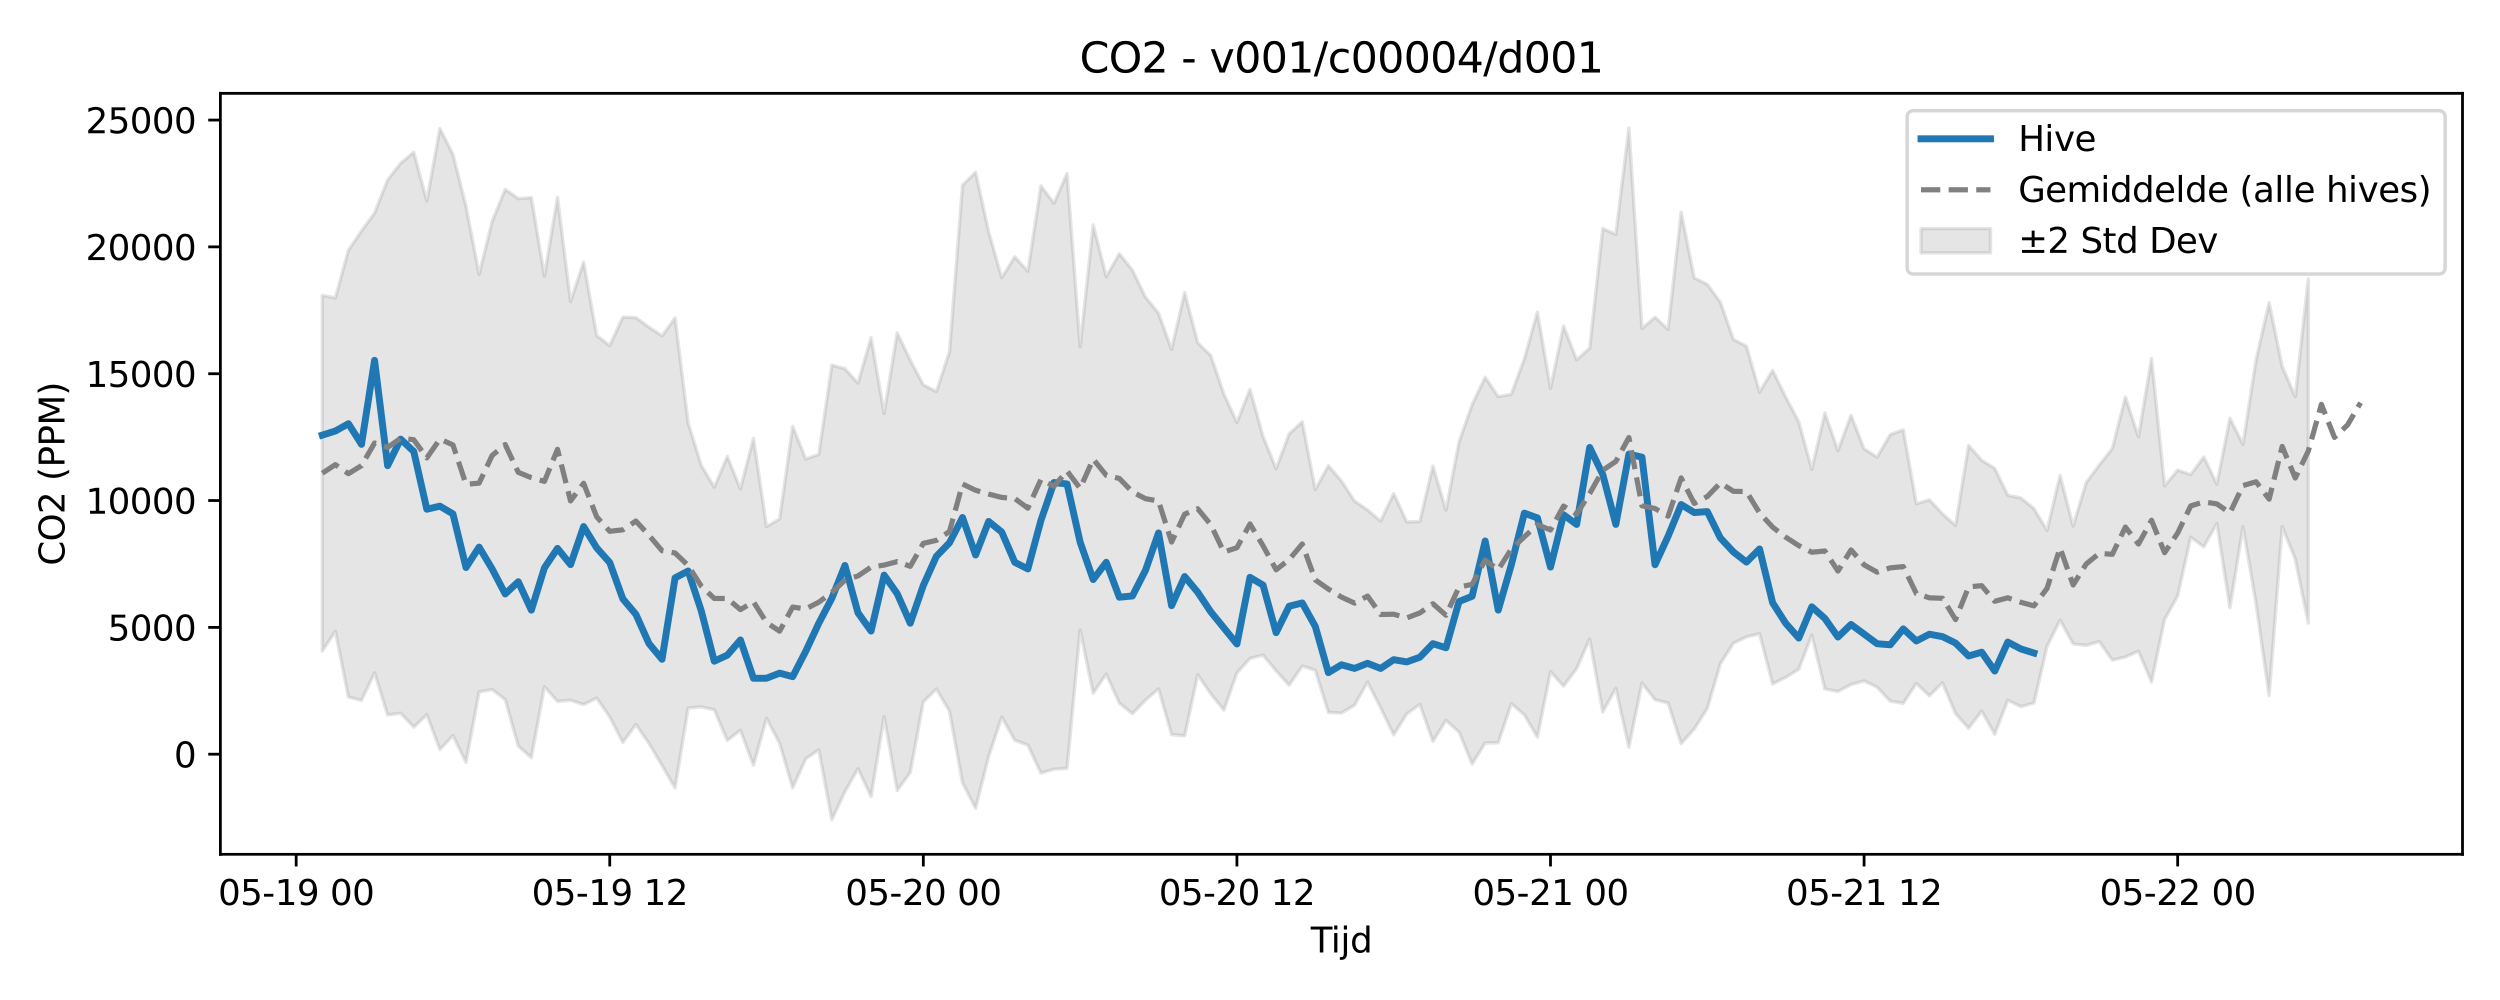 <?xml version="1.0" encoding="utf-8" standalone="no"?>
<!DOCTYPE svg PUBLIC "-//W3C//DTD SVG 1.1//EN"
  "http://www.w3.org/Graphics/SVG/1.1/DTD/svg11.dtd">
<svg xmlns:xlink="http://www.w3.org/1999/xlink" width="720pt" height="288pt" viewBox="0 0 720 288" xmlns="http://www.w3.org/2000/svg" version="1.1">
 <defs>
  <style type="text/css">*{stroke-linejoin: round; stroke-linecap: butt}</style>
 </defs>
 <g id="figure_1">
  <g id="patch_1">
   <path d="M 0 288 
L 720 288 
L 720 0 
L 0 0 
z
" style="fill: #ffffff"/>
  </g>
  <g id="axes_1">
   <g id="patch_2">
    <path d="M 63.47 246.04 
L 709.2 246.04 
L 709.2 26.88 
L 63.47 26.88 
z
" style="fill: #ffffff"/>
   </g>
   <g id="FillBetweenPolyCollection_1">
    <defs>
     <path id="m05c8f7e7a3" d="M 92.821 -202.935 
L 92.821 -100.484 
L 96.584 -106.175 
L 100.347 -87.254 
L 104.11 -86.297 
L 107.873 -94.209 
L 111.636 -82.093 
L 115.399 -82.581 
L 119.162 -78.581 
L 122.925 -82.148 
L 126.688 -72.137 
L 130.451 -76.142 
L 134.214 -68.441 
L 137.977 -88.715 
L 141.74 -89.424 
L 145.503 -86.488 
L 149.266 -73.146 
L 153.029 -69.78 
L 156.792 -90.232 
L 160.555 -86 
L 164.318 -86.339 
L 168.081 -85.08 
L 171.844 -86.954 
L 175.607 -81.518 
L 179.37 -74.172 
L 183.133 -79.349 
L 186.896 -73.909 
L 190.659 -67.546 
L 194.422 -61.051 
L 198.185 -84.072 
L 201.948 -84.425 
L 205.711 -83.593 
L 209.474 -74.73 
L 213.237 -77.698 
L 217 -67.581 
L 220.763 -81.087 
L 224.526 -73.909 
L 228.289 -61.094 
L 232.052 -69.449 
L 235.815 -72.015 
L 239.578 -51.922 
L 243.341 -60.007 
L 247.104 -66.601 
L 250.867 -58.593 
L 254.63 -81.572 
L 258.393 -60.356 
L 262.156 -65.531 
L 265.919 -85.868 
L 269.682 -89.541 
L 273.445 -83.178 
L 277.208 -62.541 
L 280.971 -55.208 
L 284.734 -70.129 
L 288.497 -81.447 
L 292.26 -74.806 
L 296.023 -73.417 
L 299.786 -65.348 
L 303.549 -66.472 
L 307.312 -66.68 
L 311.075 -106.562 
L 314.838 -88.341 
L 318.601 -93.891 
L 322.364 -85.511 
L 326.127 -82.473 
L 329.89 -86.34 
L 333.653 -89.598 
L 337.416 -76.428 
L 341.179 -76.089 
L 344.942 -93.656 
L 348.705 -88.179 
L 352.468 -83.486 
L 356.231 -94.196 
L 359.994 -98.364 
L 363.757 -99.318 
L 367.52 -94.811 
L 371.283 -90.655 
L 375.046 -96.177 
L 378.809 -94.948 
L 382.572 -82.833 
L 386.335 -82.635 
L 390.098 -84.902 
L 393.861 -91.534 
L 397.624 -84.144 
L 401.387 -76.373 
L 405.15 -82.382 
L 408.913 -85.145 
L 412.676 -74.478 
L 416.439 -80.532 
L 420.202 -77.148 
L 423.965 -67.971 
L 427.728 -73.996 
L 431.491 -74.087 
L 435.254 -85.327 
L 439.017 -82.117 
L 442.78 -75.716 
L 446.543 -94.561 
L 450.306 -90.396 
L 454.069 -95.426 
L 457.832 -103.976 
L 461.595 -82.947 
L 465.358 -89.729 
L 469.121 -72.811 
L 472.884 -91.271 
L 476.647 -86.48 
L 480.41 -85.539 
L 484.173 -73.82 
L 487.936 -78.064 
L 491.699 -83.926 
L 495.462 -96.824 
L 499.225 -102.758 
L 502.988 -104.578 
L 506.751 -105.465 
L 510.514 -91.041 
L 514.277 -92.908 
L 518.04 -95.242 
L 521.803 -105.082 
L 525.566 -89.593 
L 529.329 -88.852 
L 533.092 -90.853 
L 536.855 -91.895 
L 540.618 -90.087 
L 544.381 -86.063 
L 548.144 -85.452 
L 551.907 -91.189 
L 555.67 -87.582 
L 559.433 -91.37 
L 563.196 -82.476 
L 566.959 -78.259 
L 570.722 -83.213 
L 574.485 -76.554 
L 578.248 -86.334 
L 582.011 -84.487 
L 585.774 -85.501 
L 589.537 -101.818 
L 593.3 -109.393 
L 597.063 -102.548 
L 600.826 -102.126 
L 604.589 -103.207 
L 608.352 -97.892 
L 612.115 -98.78 
L 615.878 -100.463 
L 619.641 -91.594 
L 623.404 -109.585 
L 627.167 -116.371 
L 630.93 -133.294 
L 634.693 -130.491 
L 638.456 -137.204 
L 642.219 -113.009 
L 645.982 -136.275 
L 649.745 -114.132 
L 653.508 -87.668 
L 657.271 -136.339 
L 661.034 -126.94 
L 664.797 -108.53 
L 664.797 -207.708 
L 664.797 -207.708 
L 661.034 -173.726 
L 657.271 -182.484 
L 653.508 -200.821 
L 649.745 -184.361 
L 645.982 -160.035 
L 642.219 -167.568 
L 638.456 -148.561 
L 634.693 -156.409 
L 630.93 -151.299 
L 627.167 -152.614 
L 623.404 -148.055 
L 619.641 -184.735 
L 615.878 -162.174 
L 612.115 -173.626 
L 608.352 -158.822 
L 604.589 -154.056 
L 600.826 -149.024 
L 597.063 -136.49 
L 593.3 -151.025 
L 589.537 -135.25 
L 585.774 -141.528 
L 582.011 -144.585 
L 578.248 -145.337 
L 574.485 -153.119 
L 570.722 -155.438 
L 566.959 -159.706 
L 563.196 -136.651 
L 559.433 -140.023 
L 555.67 -144.064 
L 551.907 -142.917 
L 548.144 -164.194 
L 544.381 -162.847 
L 540.618 -156.348 
L 536.855 -158.743 
L 533.092 -168.38 
L 529.329 -158.223 
L 525.566 -169.051 
L 521.803 -152.83 
L 518.04 -166.508 
L 514.277 -173.663 
L 510.514 -181.344 
L 506.751 -175.07 
L 502.988 -188.27 
L 499.225 -190.257 
L 495.462 -200.997 
L 491.699 -206.087 
L 487.936 -207.968 
L 484.173 -226.905 
L 480.41 -193.142 
L 476.647 -196.616 
L 472.884 -193.403 
L 469.121 -251.158 
L 465.358 -220.485 
L 461.595 -222.19 
L 457.832 -187.751 
L 454.069 -184.381 
L 450.306 -194.09 
L 446.543 -176.171 
L 442.78 -198.084 
L 439.017 -184.673 
L 435.254 -174.437 
L 431.491 -173.773 
L 427.728 -179.361 
L 423.965 -171.44 
L 420.202 -160.708 
L 416.439 -141.087 
L 412.676 -153.766 
L 408.913 -137.804 
L 405.15 -137.699 
L 401.387 -145.844 
L 397.624 -137.918 
L 393.861 -141.122 
L 390.098 -143.702 
L 386.335 -149.465 
L 382.572 -153.881 
L 378.809 -147.001 
L 375.046 -166.499 
L 371.283 -163.046 
L 367.52 -152.999 
L 363.757 -162.313 
L 359.994 -175.866 
L 356.231 -166.333 
L 352.468 -174.541 
L 348.705 -185.61 
L 344.942 -189.29 
L 341.179 -203.765 
L 337.416 -187.356 
L 333.653 -197.812 
L 329.89 -202.427 
L 326.127 -210.209 
L 322.364 -214.903 
L 318.601 -208.321 
L 314.838 -223.208 
L 311.075 -188.123 
L 307.312 -238.031 
L 303.549 -229.453 
L 299.786 -234.466 
L 296.023 -209.884 
L 292.26 -214.028 
L 288.497 -208.036 
L 284.734 -221.268 
L 280.971 -238.397 
L 277.208 -234.667 
L 273.445 -186.665 
L 269.682 -175.232 
L 265.919 -177.168 
L 262.156 -184.267 
L 258.393 -192.148 
L 254.63 -168.948 
L 250.867 -190.741 
L 247.104 -177.665 
L 243.341 -181.794 
L 239.578 -182.842 
L 235.815 -157.124 
L 232.052 -155.814 
L 228.289 -165.223 
L 224.526 -138.535 
L 220.763 -136.335 
L 217 -161.749 
L 213.237 -147.17 
L 209.474 -156.538 
L 205.711 -147.678 
L 201.948 -154.018 
L 198.185 -166.227 
L 194.422 -196.412 
L 190.659 -191.265 
L 186.896 -193.789 
L 183.133 -196.531 
L 179.37 -196.645 
L 175.607 -188.458 
L 171.844 -191.358 
L 168.081 -212.551 
L 164.318 -201.131 
L 160.555 -231.193 
L 156.792 -208.488 
L 153.029 -231.092 
L 149.266 -230.78 
L 145.503 -233.457 
L 141.74 -224.229 
L 137.977 -208.994 
L 134.214 -228.601 
L 130.451 -243.563 
L 126.688 -250.978 
L 122.925 -230.111 
L 119.162 -244.143 
L 115.399 -240.997 
L 111.636 -236.192 
L 107.873 -226.629 
L 104.11 -221.498 
L 100.347 -215.916 
L 96.584 -202.193 
L 92.821 -202.935 
z
" style="stroke: #808080; stroke-opacity: 0.2"/>
    </defs>
    <g clip-path="url(#pff5d35ca45)">
     <use xlink:href="#m05c8f7e7a3" x="0" y="288" style="fill: #808080; fill-opacity: 0.2; stroke: #808080; stroke-opacity: 0.2"/>
    </g>
   </g>
   <g id="matplotlib.axis_1">
    <g id="xtick_1">
     <g id="line2d_1">
      <defs>
       <path id="m86c6e7ed46" d="M 0 0 
L 0 3.5 
" style="stroke: #000000; stroke-width: 0.8"/>
      </defs>
      <g>
       <use xlink:href="#m86c6e7ed46" x="85.295" y="246.04" style="stroke: #000000; stroke-width: 0.8"/>
      </g>
     </g>
     <g id="text_1">
      <!-- 05-19 00 -->
      <g transform="translate(62.815 260.638) scale(0.1 -0.1)">
       <defs>
        <path id="DejaVuSans-30" d="M 2034 4250 
Q 1547 4250 1301 3770 
Q 1056 3291 1056 2328 
Q 1056 1369 1301 889 
Q 1547 409 2034 409 
Q 2525 409 2770 889 
Q 3016 1369 3016 2328 
Q 3016 3291 2770 3770 
Q 2525 4250 2034 4250 
z
M 2034 4750 
Q 2819 4750 3233 4129 
Q 3647 3509 3647 2328 
Q 3647 1150 3233 529 
Q 2819 -91 2034 -91 
Q 1250 -91 836 529 
Q 422 1150 422 2328 
Q 422 3509 836 4129 
Q 1250 4750 2034 4750 
z
" transform="scale(0.016)"/>
        <path id="DejaVuSans-35" d="M 691 4666 
L 3169 4666 
L 3169 4134 
L 1269 4134 
L 1269 2991 
Q 1406 3038 1543 3061 
Q 1681 3084 1819 3084 
Q 2600 3084 3056 2656 
Q 3513 2228 3513 1497 
Q 3513 744 3044 326 
Q 2575 -91 1722 -91 
Q 1428 -91 1123 -41 
Q 819 9 494 109 
L 494 744 
Q 775 591 1075 516 
Q 1375 441 1709 441 
Q 2250 441 2565 725 
Q 2881 1009 2881 1497 
Q 2881 1984 2565 2268 
Q 2250 2553 1709 2553 
Q 1456 2553 1204 2497 
Q 953 2441 691 2322 
L 691 4666 
z
" transform="scale(0.016)"/>
        <path id="DejaVuSans-2d" d="M 313 2009 
L 1997 2009 
L 1997 1497 
L 313 1497 
L 313 2009 
z
" transform="scale(0.016)"/>
        <path id="DejaVuSans-31" d="M 794 531 
L 1825 531 
L 1825 4091 
L 703 3866 
L 703 4441 
L 1819 4666 
L 2450 4666 
L 2450 531 
L 3481 531 
L 3481 0 
L 794 0 
L 794 531 
z
" transform="scale(0.016)"/>
        <path id="DejaVuSans-39" d="M 703 97 
L 703 672 
Q 941 559 1184 500 
Q 1428 441 1663 441 
Q 2288 441 2617 861 
Q 2947 1281 2994 2138 
Q 2813 1869 2534 1725 
Q 2256 1581 1919 1581 
Q 1219 1581 811 2004 
Q 403 2428 403 3163 
Q 403 3881 828 4315 
Q 1253 4750 1959 4750 
Q 2769 4750 3195 4129 
Q 3622 3509 3622 2328 
Q 3622 1225 3098 567 
Q 2575 -91 1691 -91 
Q 1453 -91 1209 -44 
Q 966 3 703 97 
z
M 1959 2075 
Q 2384 2075 2632 2365 
Q 2881 2656 2881 3163 
Q 2881 3666 2632 3958 
Q 2384 4250 1959 4250 
Q 1534 4250 1286 3958 
Q 1038 3666 1038 3163 
Q 1038 2656 1286 2365 
Q 1534 2075 1959 2075 
z
" transform="scale(0.016)"/>
        <path id="DejaVuSans-20" transform="scale(0.016)"/>
       </defs>
       <use xlink:href="#DejaVuSans-30"/>
       <use xlink:href="#DejaVuSans-35" transform="translate(63.623 0)"/>
       <use xlink:href="#DejaVuSans-2d" transform="translate(127.246 0)"/>
       <use xlink:href="#DejaVuSans-31" transform="translate(163.33 0)"/>
       <use xlink:href="#DejaVuSans-39" transform="translate(226.953 0)"/>
       <use xlink:href="#DejaVuSans-20" transform="translate(290.576 0)"/>
       <use xlink:href="#DejaVuSans-30" transform="translate(322.363 0)"/>
       <use xlink:href="#DejaVuSans-30" transform="translate(385.986 0)"/>
      </g>
     </g>
    </g>
    <g id="xtick_2">
     <g id="line2d_2">
      <g>
       <use xlink:href="#m86c6e7ed46" x="175.607" y="246.04" style="stroke: #000000; stroke-width: 0.8"/>
      </g>
     </g>
     <g id="text_2">
      <!-- 05-19 12 -->
      <g transform="translate(153.127 260.638) scale(0.1 -0.1)">
       <defs>
        <path id="DejaVuSans-32" d="M 1228 531 
L 3431 531 
L 3431 0 
L 469 0 
L 469 531 
Q 828 903 1448 1529 
Q 2069 2156 2228 2338 
Q 2531 2678 2651 2914 
Q 2772 3150 2772 3378 
Q 2772 3750 2511 3984 
Q 2250 4219 1831 4219 
Q 1534 4219 1204 4116 
Q 875 4013 500 3803 
L 500 4441 
Q 881 4594 1212 4672 
Q 1544 4750 1819 4750 
Q 2544 4750 2975 4387 
Q 3406 4025 3406 3419 
Q 3406 3131 3298 2873 
Q 3191 2616 2906 2266 
Q 2828 2175 2409 1742 
Q 1991 1309 1228 531 
z
" transform="scale(0.016)"/>
       </defs>
       <use xlink:href="#DejaVuSans-30"/>
       <use xlink:href="#DejaVuSans-35" transform="translate(63.623 0)"/>
       <use xlink:href="#DejaVuSans-2d" transform="translate(127.246 0)"/>
       <use xlink:href="#DejaVuSans-31" transform="translate(163.33 0)"/>
       <use xlink:href="#DejaVuSans-39" transform="translate(226.953 0)"/>
       <use xlink:href="#DejaVuSans-20" transform="translate(290.576 0)"/>
       <use xlink:href="#DejaVuSans-31" transform="translate(322.363 0)"/>
       <use xlink:href="#DejaVuSans-32" transform="translate(385.986 0)"/>
      </g>
     </g>
    </g>
    <g id="xtick_3">
     <g id="line2d_3">
      <g>
       <use xlink:href="#m86c6e7ed46" x="265.919" y="246.04" style="stroke: #000000; stroke-width: 0.8"/>
      </g>
     </g>
     <g id="text_3">
      <!-- 05-20 00 -->
      <g transform="translate(243.439 260.638) scale(0.1 -0.1)">
       <use xlink:href="#DejaVuSans-30"/>
       <use xlink:href="#DejaVuSans-35" transform="translate(63.623 0)"/>
       <use xlink:href="#DejaVuSans-2d" transform="translate(127.246 0)"/>
       <use xlink:href="#DejaVuSans-32" transform="translate(163.33 0)"/>
       <use xlink:href="#DejaVuSans-30" transform="translate(226.953 0)"/>
       <use xlink:href="#DejaVuSans-20" transform="translate(290.576 0)"/>
       <use xlink:href="#DejaVuSans-30" transform="translate(322.363 0)"/>
       <use xlink:href="#DejaVuSans-30" transform="translate(385.986 0)"/>
      </g>
     </g>
    </g>
    <g id="xtick_4">
     <g id="line2d_4">
      <g>
       <use xlink:href="#m86c6e7ed46" x="356.231" y="246.04" style="stroke: #000000; stroke-width: 0.8"/>
      </g>
     </g>
     <g id="text_4">
      <!-- 05-20 12 -->
      <g transform="translate(333.751 260.638) scale(0.1 -0.1)">
       <use xlink:href="#DejaVuSans-30"/>
       <use xlink:href="#DejaVuSans-35" transform="translate(63.623 0)"/>
       <use xlink:href="#DejaVuSans-2d" transform="translate(127.246 0)"/>
       <use xlink:href="#DejaVuSans-32" transform="translate(163.33 0)"/>
       <use xlink:href="#DejaVuSans-30" transform="translate(226.953 0)"/>
       <use xlink:href="#DejaVuSans-20" transform="translate(290.576 0)"/>
       <use xlink:href="#DejaVuSans-31" transform="translate(322.363 0)"/>
       <use xlink:href="#DejaVuSans-32" transform="translate(385.986 0)"/>
      </g>
     </g>
    </g>
    <g id="xtick_5">
     <g id="line2d_5">
      <g>
       <use xlink:href="#m86c6e7ed46" x="446.543" y="246.04" style="stroke: #000000; stroke-width: 0.8"/>
      </g>
     </g>
     <g id="text_5">
      <!-- 05-21 00 -->
      <g transform="translate(424.062 260.638) scale(0.1 -0.1)">
       <use xlink:href="#DejaVuSans-30"/>
       <use xlink:href="#DejaVuSans-35" transform="translate(63.623 0)"/>
       <use xlink:href="#DejaVuSans-2d" transform="translate(127.246 0)"/>
       <use xlink:href="#DejaVuSans-32" transform="translate(163.33 0)"/>
       <use xlink:href="#DejaVuSans-31" transform="translate(226.953 0)"/>
       <use xlink:href="#DejaVuSans-20" transform="translate(290.576 0)"/>
       <use xlink:href="#DejaVuSans-30" transform="translate(322.363 0)"/>
       <use xlink:href="#DejaVuSans-30" transform="translate(385.986 0)"/>
      </g>
     </g>
    </g>
    <g id="xtick_6">
     <g id="line2d_6">
      <g>
       <use xlink:href="#m86c6e7ed46" x="536.855" y="246.04" style="stroke: #000000; stroke-width: 0.8"/>
      </g>
     </g>
     <g id="text_6">
      <!-- 05-21 12 -->
      <g transform="translate(514.374 260.638) scale(0.1 -0.1)">
       <use xlink:href="#DejaVuSans-30"/>
       <use xlink:href="#DejaVuSans-35" transform="translate(63.623 0)"/>
       <use xlink:href="#DejaVuSans-2d" transform="translate(127.246 0)"/>
       <use xlink:href="#DejaVuSans-32" transform="translate(163.33 0)"/>
       <use xlink:href="#DejaVuSans-31" transform="translate(226.953 0)"/>
       <use xlink:href="#DejaVuSans-20" transform="translate(290.576 0)"/>
       <use xlink:href="#DejaVuSans-31" transform="translate(322.363 0)"/>
       <use xlink:href="#DejaVuSans-32" transform="translate(385.986 0)"/>
      </g>
     </g>
    </g>
    <g id="xtick_7">
     <g id="line2d_7">
      <g>
       <use xlink:href="#m86c6e7ed46" x="627.167" y="246.04" style="stroke: #000000; stroke-width: 0.8"/>
      </g>
     </g>
     <g id="text_7">
      <!-- 05-22 00 -->
      <g transform="translate(604.686 260.638) scale(0.1 -0.1)">
       <use xlink:href="#DejaVuSans-30"/>
       <use xlink:href="#DejaVuSans-35" transform="translate(63.623 0)"/>
       <use xlink:href="#DejaVuSans-2d" transform="translate(127.246 0)"/>
       <use xlink:href="#DejaVuSans-32" transform="translate(163.33 0)"/>
       <use xlink:href="#DejaVuSans-32" transform="translate(226.953 0)"/>
       <use xlink:href="#DejaVuSans-20" transform="translate(290.576 0)"/>
       <use xlink:href="#DejaVuSans-30" transform="translate(322.363 0)"/>
       <use xlink:href="#DejaVuSans-30" transform="translate(385.986 0)"/>
      </g>
     </g>
    </g>
    <g id="text_8">
     <!-- Tijd -->
     <g transform="translate(377.485 274.317) scale(0.1 -0.1)">
      <defs>
       <path id="DejaVuSans-54" d="M -19 4666 
L 3928 4666 
L 3928 4134 
L 2272 4134 
L 2272 0 
L 1638 0 
L 1638 4134 
L -19 4134 
L -19 4666 
z
" transform="scale(0.016)"/>
       <path id="DejaVuSans-69" d="M 603 3500 
L 1178 3500 
L 1178 0 
L 603 0 
L 603 3500 
z
M 603 4863 
L 1178 4863 
L 1178 4134 
L 603 4134 
L 603 4863 
z
" transform="scale(0.016)"/>
       <path id="DejaVuSans-6a" d="M 603 3500 
L 1178 3500 
L 1178 -63 
Q 1178 -731 923 -1031 
Q 669 -1331 103 -1331 
L -116 -1331 
L -116 -844 
L 38 -844 
Q 366 -844 484 -692 
Q 603 -541 603 -63 
L 603 3500 
z
M 603 4863 
L 1178 4863 
L 1178 4134 
L 603 4134 
L 603 4863 
z
" transform="scale(0.016)"/>
       <path id="DejaVuSans-64" d="M 2906 2969 
L 2906 4863 
L 3481 4863 
L 3481 0 
L 2906 0 
L 2906 525 
Q 2725 213 2448 61 
Q 2172 -91 1784 -91 
Q 1150 -91 751 415 
Q 353 922 353 1747 
Q 353 2572 751 3078 
Q 1150 3584 1784 3584 
Q 2172 3584 2448 3432 
Q 2725 3281 2906 2969 
z
M 947 1747 
Q 947 1113 1208 752 
Q 1469 391 1925 391 
Q 2381 391 2643 752 
Q 2906 1113 2906 1747 
Q 2906 2381 2643 2742 
Q 2381 3103 1925 3103 
Q 1469 3103 1208 2742 
Q 947 2381 947 1747 
z
" transform="scale(0.016)"/>
      </defs>
      <use xlink:href="#DejaVuSans-54"/>
      <use xlink:href="#DejaVuSans-69" transform="translate(57.959 0)"/>
      <use xlink:href="#DejaVuSans-6a" transform="translate(85.742 0)"/>
      <use xlink:href="#DejaVuSans-64" transform="translate(113.525 0)"/>
     </g>
    </g>
   </g>
   <g id="matplotlib.axis_2">
    <g id="ytick_1">
     <g id="line2d_8">
      <defs>
       <path id="mff36651896" d="M 0 0 
L -3.5 0 
" style="stroke: #000000; stroke-width: 0.8"/>
      </defs>
      <g>
       <use xlink:href="#mff36651896" x="63.47" y="217.214" style="stroke: #000000; stroke-width: 0.8"/>
      </g>
     </g>
     <g id="text_9">
      <!-- 0 -->
      <g transform="translate(50.108 221.013) scale(0.1 -0.1)">
       <use xlink:href="#DejaVuSans-30"/>
      </g>
     </g>
    </g>
    <g id="ytick_2">
     <g id="line2d_9">
      <g>
       <use xlink:href="#mff36651896" x="63.47" y="180.685" style="stroke: #000000; stroke-width: 0.8"/>
      </g>
     </g>
     <g id="text_10">
      <!-- 5000 -->
      <g transform="translate(31.02 184.485) scale(0.1 -0.1)">
       <use xlink:href="#DejaVuSans-35"/>
       <use xlink:href="#DejaVuSans-30" transform="translate(63.623 0)"/>
       <use xlink:href="#DejaVuSans-30" transform="translate(127.246 0)"/>
       <use xlink:href="#DejaVuSans-30" transform="translate(190.869 0)"/>
      </g>
     </g>
    </g>
    <g id="ytick_3">
     <g id="line2d_10">
      <g>
       <use xlink:href="#mff36651896" x="63.47" y="144.157" style="stroke: #000000; stroke-width: 0.8"/>
      </g>
     </g>
     <g id="text_11">
      <!-- 10000 -->
      <g transform="translate(24.657 147.956) scale(0.1 -0.1)">
       <use xlink:href="#DejaVuSans-31"/>
       <use xlink:href="#DejaVuSans-30" transform="translate(63.623 0)"/>
       <use xlink:href="#DejaVuSans-30" transform="translate(127.246 0)"/>
       <use xlink:href="#DejaVuSans-30" transform="translate(190.869 0)"/>
       <use xlink:href="#DejaVuSans-30" transform="translate(254.492 0)"/>
      </g>
     </g>
    </g>
    <g id="ytick_4">
     <g id="line2d_11">
      <g>
       <use xlink:href="#mff36651896" x="63.47" y="107.629" style="stroke: #000000; stroke-width: 0.8"/>
      </g>
     </g>
     <g id="text_12">
      <!-- 15000 -->
      <g transform="translate(24.657 111.428) scale(0.1 -0.1)">
       <use xlink:href="#DejaVuSans-31"/>
       <use xlink:href="#DejaVuSans-35" transform="translate(63.623 0)"/>
       <use xlink:href="#DejaVuSans-30" transform="translate(127.246 0)"/>
       <use xlink:href="#DejaVuSans-30" transform="translate(190.869 0)"/>
       <use xlink:href="#DejaVuSans-30" transform="translate(254.492 0)"/>
      </g>
     </g>
    </g>
    <g id="ytick_5">
     <g id="line2d_12">
      <g>
       <use xlink:href="#mff36651896" x="63.47" y="71.101" style="stroke: #000000; stroke-width: 0.8"/>
      </g>
     </g>
     <g id="text_13">
      <!-- 20000 -->
      <g transform="translate(24.657 74.9) scale(0.1 -0.1)">
       <use xlink:href="#DejaVuSans-32"/>
       <use xlink:href="#DejaVuSans-30" transform="translate(63.623 0)"/>
       <use xlink:href="#DejaVuSans-30" transform="translate(127.246 0)"/>
       <use xlink:href="#DejaVuSans-30" transform="translate(190.869 0)"/>
       <use xlink:href="#DejaVuSans-30" transform="translate(254.492 0)"/>
      </g>
     </g>
    </g>
    <g id="ytick_6">
     <g id="line2d_13">
      <g>
       <use xlink:href="#mff36651896" x="63.47" y="34.573" style="stroke: #000000; stroke-width: 0.8"/>
      </g>
     </g>
     <g id="text_14">
      <!-- 25000 -->
      <g transform="translate(24.657 38.372) scale(0.1 -0.1)">
       <use xlink:href="#DejaVuSans-32"/>
       <use xlink:href="#DejaVuSans-35" transform="translate(63.623 0)"/>
       <use xlink:href="#DejaVuSans-30" transform="translate(127.246 0)"/>
       <use xlink:href="#DejaVuSans-30" transform="translate(190.869 0)"/>
       <use xlink:href="#DejaVuSans-30" transform="translate(254.492 0)"/>
      </g>
     </g>
    </g>
    <g id="text_15">
     <!-- CO2 (PPM) -->
     <g transform="translate(18.578 162.903) rotate(-90) scale(0.1 -0.1)">
      <defs>
       <path id="DejaVuSans-43" d="M 4122 4306 
L 4122 3641 
Q 3803 3938 3442 4084 
Q 3081 4231 2675 4231 
Q 1875 4231 1450 3742 
Q 1025 3253 1025 2328 
Q 1025 1406 1450 917 
Q 1875 428 2675 428 
Q 3081 428 3442 575 
Q 3803 722 4122 1019 
L 4122 359 
Q 3791 134 3420 21 
Q 3050 -91 2638 -91 
Q 1578 -91 968 557 
Q 359 1206 359 2328 
Q 359 3453 968 4101 
Q 1578 4750 2638 4750 
Q 3056 4750 3426 4639 
Q 3797 4528 4122 4306 
z
" transform="scale(0.016)"/>
       <path id="DejaVuSans-4f" d="M 2522 4238 
Q 1834 4238 1429 3725 
Q 1025 3213 1025 2328 
Q 1025 1447 1429 934 
Q 1834 422 2522 422 
Q 3209 422 3611 934 
Q 4013 1447 4013 2328 
Q 4013 3213 3611 3725 
Q 3209 4238 2522 4238 
z
M 2522 4750 
Q 3503 4750 4090 4092 
Q 4678 3434 4678 2328 
Q 4678 1225 4090 567 
Q 3503 -91 2522 -91 
Q 1538 -91 948 565 
Q 359 1222 359 2328 
Q 359 3434 948 4092 
Q 1538 4750 2522 4750 
z
" transform="scale(0.016)"/>
       <path id="DejaVuSans-28" d="M 1984 4856 
Q 1566 4138 1362 3434 
Q 1159 2731 1159 2009 
Q 1159 1288 1364 580 
Q 1569 -128 1984 -844 
L 1484 -844 
Q 1016 -109 783 600 
Q 550 1309 550 2009 
Q 550 2706 781 3412 
Q 1013 4119 1484 4856 
L 1984 4856 
z
" transform="scale(0.016)"/>
       <path id="DejaVuSans-50" d="M 1259 4147 
L 1259 2394 
L 2053 2394 
Q 2494 2394 2734 2622 
Q 2975 2850 2975 3272 
Q 2975 3691 2734 3919 
Q 2494 4147 2053 4147 
L 1259 4147 
z
M 628 4666 
L 2053 4666 
Q 2838 4666 3239 4311 
Q 3641 3956 3641 3272 
Q 3641 2581 3239 2228 
Q 2838 1875 2053 1875 
L 1259 1875 
L 1259 0 
L 628 0 
L 628 4666 
z
" transform="scale(0.016)"/>
       <path id="DejaVuSans-4d" d="M 628 4666 
L 1569 4666 
L 2759 1491 
L 3956 4666 
L 4897 4666 
L 4897 0 
L 4281 0 
L 4281 4097 
L 3078 897 
L 2444 897 
L 1241 4097 
L 1241 0 
L 628 0 
L 628 4666 
z
" transform="scale(0.016)"/>
       <path id="DejaVuSans-29" d="M 513 4856 
L 1013 4856 
Q 1481 4119 1714 3412 
Q 1947 2706 1947 2009 
Q 1947 1309 1714 600 
Q 1481 -109 1013 -844 
L 513 -844 
Q 928 -128 1133 580 
Q 1338 1288 1338 2009 
Q 1338 2731 1133 3434 
Q 928 4138 513 4856 
z
" transform="scale(0.016)"/>
      </defs>
      <use xlink:href="#DejaVuSans-43"/>
      <use xlink:href="#DejaVuSans-4f" transform="translate(69.824 0)"/>
      <use xlink:href="#DejaVuSans-32" transform="translate(148.535 0)"/>
      <use xlink:href="#DejaVuSans-20" transform="translate(212.158 0)"/>
      <use xlink:href="#DejaVuSans-28" transform="translate(243.945 0)"/>
      <use xlink:href="#DejaVuSans-50" transform="translate(282.959 0)"/>
      <use xlink:href="#DejaVuSans-50" transform="translate(343.262 0)"/>
      <use xlink:href="#DejaVuSans-4d" transform="translate(403.564 0)"/>
      <use xlink:href="#DejaVuSans-29" transform="translate(489.844 0)"/>
     </g>
    </g>
   </g>
   <g id="line2d_14">
    <path d="M 92.821 125.323 
L 96.584 124.128 
L 100.347 122.031 
L 104.11 127.973 
L 107.873 103.781 
L 111.636 134.11 
L 115.399 126.485 
L 119.162 130.033 
L 122.925 146.652 
L 126.688 145.774 
L 130.451 148.007 
L 134.214 163.437 
L 137.977 157.57 
L 141.74 163.865 
L 145.503 171.054 
L 149.266 167.543 
L 153.029 175.715 
L 156.792 163.542 
L 160.555 157.938 
L 164.318 162.609 
L 168.081 151.653 
L 171.844 157.785 
L 175.607 162.01 
L 179.37 172.463 
L 183.133 176.921 
L 186.896 185.334 
L 190.659 189.874 
L 194.422 166.43 
L 198.185 164.457 
L 201.948 175.859 
L 205.711 190.421 
L 209.474 188.68 
L 213.237 184.309 
L 217 195.341 
L 220.763 195.331 
L 224.526 193.865 
L 228.289 194.878 
L 232.052 187.562 
L 235.815 179.482 
L 239.578 172.279 
L 243.341 162.862 
L 247.104 176.487 
L 250.867 181.745 
L 254.63 165.636 
L 258.393 170.971 
L 262.156 179.48 
L 265.919 168.58 
L 269.682 160.213 
L 273.445 156.324 
L 277.208 149.054 
L 280.971 159.835 
L 284.734 150.18 
L 288.497 153.231 
L 292.26 161.939 
L 296.023 163.856 
L 299.786 149.895 
L 303.549 138.968 
L 307.312 139.384 
L 311.075 156.109 
L 314.838 166.905 
L 318.601 161.946 
L 322.364 171.999 
L 326.127 171.646 
L 329.89 164.262 
L 333.653 153.494 
L 337.416 174.427 
L 341.179 166.045 
L 344.942 170.56 
L 348.705 176.21 
L 356.231 185.461 
L 359.994 166.274 
L 363.757 168.514 
L 367.52 182.198 
L 371.283 174.59 
L 375.046 173.655 
L 378.809 180.432 
L 382.572 193.716 
L 386.335 191.459 
L 390.098 192.502 
L 393.861 191.035 
L 397.624 192.511 
L 401.387 189.986 
L 405.15 190.624 
L 408.913 189.287 
L 412.676 185.376 
L 416.439 186.552 
L 420.202 173.231 
L 423.965 171.724 
L 427.728 155.815 
L 431.491 175.708 
L 435.254 162.694 
L 439.017 147.795 
L 442.78 149.152 
L 446.543 163.32 
L 450.306 148.248 
L 454.069 151.037 
L 457.832 128.879 
L 461.595 136.642 
L 465.358 151.027 
L 469.121 130.795 
L 472.884 131.662 
L 476.647 162.638 
L 480.41 154.436 
L 484.173 145.307 
L 487.936 147.61 
L 491.699 147.335 
L 495.462 154.928 
L 499.225 158.968 
L 502.988 161.883 
L 506.751 158.107 
L 510.514 173.599 
L 514.277 179.499 
L 518.04 183.756 
L 521.803 174.768 
L 525.566 178.111 
L 529.329 183.464 
L 533.092 179.84 
L 540.618 185.393 
L 544.381 185.697 
L 548.144 181.124 
L 551.907 184.601 
L 555.67 182.651 
L 559.433 183.352 
L 563.196 185.198 
L 566.959 188.921 
L 570.722 187.828 
L 574.485 193.258 
L 578.248 184.918 
L 582.011 186.893 
L 585.774 188.068 
L 585.774 188.068 
" clip-path="url(#pff5d35ca45)" style="fill: none; stroke: #1f77b4; stroke-width: 2; stroke-linecap: square"/>
   </g>
   <g id="line2d_15">
    <path d="M 92.821 136.291 
L 96.584 133.816 
L 100.347 136.415 
L 104.11 134.103 
L 107.873 127.581 
L 111.636 128.858 
L 115.399 126.211 
L 119.162 126.638 
L 122.925 131.871 
L 126.688 126.443 
L 130.451 128.148 
L 134.214 139.479 
L 137.977 139.146 
L 141.74 131.173 
L 145.503 128.027 
L 149.266 136.037 
L 153.029 137.564 
L 156.792 138.64 
L 160.555 129.403 
L 164.318 144.265 
L 168.081 139.185 
L 171.844 148.844 
L 175.607 153.012 
L 179.37 152.592 
L 183.133 150.06 
L 186.896 154.151 
L 190.659 158.594 
L 194.422 159.269 
L 198.185 162.85 
L 201.948 168.779 
L 205.711 172.364 
L 209.474 172.366 
L 213.237 175.566 
L 217 173.335 
L 220.763 179.289 
L 224.526 181.778 
L 228.289 174.842 
L 232.052 175.369 
L 235.815 173.43 
L 239.578 170.618 
L 243.341 167.099 
L 247.104 165.867 
L 250.867 163.333 
L 254.63 162.74 
L 258.393 161.748 
L 262.156 163.101 
L 265.919 156.482 
L 269.682 155.613 
L 273.445 153.078 
L 277.208 139.396 
L 280.971 141.197 
L 284.734 142.301 
L 288.497 143.259 
L 292.26 143.583 
L 296.023 146.35 
L 299.786 138.093 
L 303.549 140.038 
L 307.312 135.645 
L 311.075 140.657 
L 314.838 132.225 
L 318.601 136.894 
L 322.364 137.793 
L 326.127 141.659 
L 329.89 143.617 
L 333.653 144.295 
L 337.416 156.108 
L 341.179 148.073 
L 344.942 146.527 
L 348.705 151.106 
L 352.468 158.986 
L 356.231 157.736 
L 359.994 150.885 
L 363.757 157.184 
L 367.52 164.095 
L 371.283 161.15 
L 375.046 156.662 
L 378.809 167.026 
L 382.572 169.643 
L 386.335 171.95 
L 390.098 173.698 
L 393.861 171.672 
L 397.624 176.969 
L 401.387 176.892 
L 405.15 177.959 
L 408.913 176.525 
L 412.676 173.878 
L 416.439 177.191 
L 420.202 169.072 
L 423.965 168.294 
L 427.728 161.321 
L 431.491 164.07 
L 435.254 158.118 
L 442.78 151.1 
L 446.543 152.634 
L 450.306 145.757 
L 454.069 148.097 
L 457.832 142.136 
L 461.595 135.431 
L 465.358 132.893 
L 469.121 126.015 
L 472.884 145.663 
L 476.647 146.452 
L 480.41 148.66 
L 484.173 137.637 
L 487.936 144.984 
L 491.699 142.993 
L 495.462 139.089 
L 499.225 141.492 
L 502.988 141.576 
L 506.751 147.733 
L 510.514 151.808 
L 514.277 154.714 
L 518.04 157.125 
L 521.803 159.044 
L 525.566 158.678 
L 529.329 164.463 
L 533.092 158.383 
L 536.855 162.681 
L 540.618 164.783 
L 544.381 163.545 
L 548.144 163.177 
L 551.907 170.947 
L 555.67 172.177 
L 559.433 172.304 
L 563.196 178.437 
L 566.959 169.018 
L 570.722 168.675 
L 574.485 173.163 
L 578.248 172.164 
L 582.011 173.464 
L 585.774 174.485 
L 589.537 169.466 
L 593.3 157.791 
L 597.063 168.481 
L 600.826 162.425 
L 604.589 159.369 
L 608.352 159.643 
L 612.115 151.797 
L 615.878 156.682 
L 619.641 149.836 
L 623.404 159.18 
L 627.167 153.508 
L 630.93 145.704 
L 634.693 144.55 
L 638.456 145.118 
L 642.219 147.711 
L 645.982 139.845 
L 649.745 138.753 
L 653.508 143.755 
L 657.271 128.588 
L 661.034 137.667 
L 664.797 129.881 
L 668.56 116.464 
L 672.323 125.966 
L 676.086 122.394 
L 679.849 115.984 
L 679.849 115.984 
" clip-path="url(#pff5d35ca45)" style="fill: none; stroke-dasharray: 5.55,2.4; stroke-dashoffset: 0; stroke: #808080; stroke-width: 1.5"/>
   </g>
   <g id="patch_3">
    <path d="M 63.47 246.04 
L 63.47 26.88 
" style="fill: none; stroke: #000000; stroke-width: 0.8; stroke-linejoin: miter; stroke-linecap: square"/>
   </g>
   <g id="patch_4">
    <path d="M 709.2 246.04 
L 709.2 26.88 
" style="fill: none; stroke: #000000; stroke-width: 0.8; stroke-linejoin: miter; stroke-linecap: square"/>
   </g>
   <g id="patch_5">
    <path d="M 63.47 246.04 
L 709.2 246.04 
" style="fill: none; stroke: #000000; stroke-width: 0.8; stroke-linejoin: miter; stroke-linecap: square"/>
   </g>
   <g id="patch_6">
    <path d="M 63.47 26.88 
L 709.2 26.88 
" style="fill: none; stroke: #000000; stroke-width: 0.8; stroke-linejoin: miter; stroke-linecap: square"/>
   </g>
   <g id="text_16">
    <!-- CO2 - v001/c00004/d001 -->
    <g transform="translate(310.932 20.88) scale(0.12 -0.12)">
     <defs>
      <path id="DejaVuSans-76" d="M 191 3500 
L 800 3500 
L 1894 563 
L 2988 3500 
L 3597 3500 
L 2284 0 
L 1503 0 
L 191 3500 
z
" transform="scale(0.016)"/>
      <path id="DejaVuSans-2f" d="M 1625 4666 
L 2156 4666 
L 531 -594 
L 0 -594 
L 1625 4666 
z
" transform="scale(0.016)"/>
      <path id="DejaVuSans-63" d="M 3122 3366 
L 3122 2828 
Q 2878 2963 2633 3030 
Q 2388 3097 2138 3097 
Q 1578 3097 1268 2742 
Q 959 2388 959 1747 
Q 959 1106 1268 751 
Q 1578 397 2138 397 
Q 2388 397 2633 464 
Q 2878 531 3122 666 
L 3122 134 
Q 2881 22 2623 -34 
Q 2366 -91 2075 -91 
Q 1284 -91 818 406 
Q 353 903 353 1747 
Q 353 2603 823 3093 
Q 1294 3584 2113 3584 
Q 2378 3584 2631 3529 
Q 2884 3475 3122 3366 
z
" transform="scale(0.016)"/>
      <path id="DejaVuSans-34" d="M 2419 4116 
L 825 1625 
L 2419 1625 
L 2419 4116 
z
M 2253 4666 
L 3047 4666 
L 3047 1625 
L 3713 1625 
L 3713 1100 
L 3047 1100 
L 3047 0 
L 2419 0 
L 2419 1100 
L 313 1100 
L 313 1709 
L 2253 4666 
z
" transform="scale(0.016)"/>
     </defs>
     <use xlink:href="#DejaVuSans-43"/>
     <use xlink:href="#DejaVuSans-4f" transform="translate(69.824 0)"/>
     <use xlink:href="#DejaVuSans-32" transform="translate(148.535 0)"/>
     <use xlink:href="#DejaVuSans-20" transform="translate(212.158 0)"/>
     <use xlink:href="#DejaVuSans-2d" transform="translate(243.945 0)"/>
     <use xlink:href="#DejaVuSans-20" transform="translate(280.029 0)"/>
     <use xlink:href="#DejaVuSans-76" transform="translate(311.816 0)"/>
     <use xlink:href="#DejaVuSans-30" transform="translate(370.996 0)"/>
     <use xlink:href="#DejaVuSans-30" transform="translate(434.619 0)"/>
     <use xlink:href="#DejaVuSans-31" transform="translate(498.242 0)"/>
     <use xlink:href="#DejaVuSans-2f" transform="translate(561.865 0)"/>
     <use xlink:href="#DejaVuSans-63" transform="translate(595.557 0)"/>
     <use xlink:href="#DejaVuSans-30" transform="translate(650.537 0)"/>
     <use xlink:href="#DejaVuSans-30" transform="translate(714.16 0)"/>
     <use xlink:href="#DejaVuSans-30" transform="translate(777.783 0)"/>
     <use xlink:href="#DejaVuSans-30" transform="translate(841.406 0)"/>
     <use xlink:href="#DejaVuSans-34" transform="translate(905.029 0)"/>
     <use xlink:href="#DejaVuSans-2f" transform="translate(968.652 0)"/>
     <use xlink:href="#DejaVuSans-64" transform="translate(1002.344 0)"/>
     <use xlink:href="#DejaVuSans-30" transform="translate(1065.82 0)"/>
     <use xlink:href="#DejaVuSans-30" transform="translate(1129.443 0)"/>
     <use xlink:href="#DejaVuSans-31" transform="translate(1193.066 0)"/>
    </g>
   </g>
   <g id="legend_1">
    <g id="patch_7">
     <path d="M 551.256 78.914 
L 702.2 78.914 
Q 704.2 78.914 704.2 76.914 
L 704.2 33.88 
Q 704.2 31.88 702.2 31.88 
L 551.256 31.88 
Q 549.256 31.88 549.256 33.88 
L 549.256 76.914 
Q 549.256 78.914 551.256 78.914 
z
" style="fill: #ffffff; opacity: 0.8; stroke: #cccccc; stroke-linejoin: miter"/>
    </g>
    <g id="line2d_16">
     <path d="M 553.256 39.978 
L 563.256 39.978 
L 573.256 39.978 
" style="fill: none; stroke: #1f77b4; stroke-width: 2; stroke-linecap: square"/>
    </g>
    <g id="text_17">
     <!-- Hive -->
     <g transform="translate(581.256 43.478) scale(0.1 -0.1)">
      <defs>
       <path id="DejaVuSans-48" d="M 628 4666 
L 1259 4666 
L 1259 2753 
L 3553 2753 
L 3553 4666 
L 4184 4666 
L 4184 0 
L 3553 0 
L 3553 2222 
L 1259 2222 
L 1259 0 
L 628 0 
L 628 4666 
z
" transform="scale(0.016)"/>
       <path id="DejaVuSans-65" d="M 3597 1894 
L 3597 1613 
L 953 1613 
Q 991 1019 1311 708 
Q 1631 397 2203 397 
Q 2534 397 2845 478 
Q 3156 559 3463 722 
L 3463 178 
Q 3153 47 2828 -22 
Q 2503 -91 2169 -91 
Q 1331 -91 842 396 
Q 353 884 353 1716 
Q 353 2575 817 3079 
Q 1281 3584 2069 3584 
Q 2775 3584 3186 3129 
Q 3597 2675 3597 1894 
z
M 3022 2063 
Q 3016 2534 2758 2815 
Q 2500 3097 2075 3097 
Q 1594 3097 1305 2825 
Q 1016 2553 972 2059 
L 3022 2063 
z
" transform="scale(0.016)"/>
      </defs>
      <use xlink:href="#DejaVuSans-48"/>
      <use xlink:href="#DejaVuSans-69" transform="translate(75.195 0)"/>
      <use xlink:href="#DejaVuSans-76" transform="translate(102.979 0)"/>
      <use xlink:href="#DejaVuSans-65" transform="translate(162.158 0)"/>
     </g>
    </g>
    <g id="line2d_17">
     <path d="M 553.256 54.657 
L 563.256 54.657 
L 573.256 54.657 
" style="fill: none; stroke-dasharray: 5.55,2.4; stroke-dashoffset: 0; stroke: #808080; stroke-width: 1.5"/>
    </g>
    <g id="text_18">
     <!-- Gemiddelde (alle hives) -->
     <g transform="translate(581.256 58.157) scale(0.1 -0.1)">
      <defs>
       <path id="DejaVuSans-47" d="M 3809 666 
L 3809 1919 
L 2778 1919 
L 2778 2438 
L 4434 2438 
L 4434 434 
Q 4069 175 3628 42 
Q 3188 -91 2688 -91 
Q 1594 -91 976 548 
Q 359 1188 359 2328 
Q 359 3472 976 4111 
Q 1594 4750 2688 4750 
Q 3144 4750 3555 4637 
Q 3966 4525 4313 4306 
L 4313 3634 
Q 3963 3931 3569 4081 
Q 3175 4231 2741 4231 
Q 1884 4231 1454 3753 
Q 1025 3275 1025 2328 
Q 1025 1384 1454 906 
Q 1884 428 2741 428 
Q 3075 428 3337 486 
Q 3600 544 3809 666 
z
" transform="scale(0.016)"/>
       <path id="DejaVuSans-6d" d="M 3328 2828 
Q 3544 3216 3844 3400 
Q 4144 3584 4550 3584 
Q 5097 3584 5394 3201 
Q 5691 2819 5691 2113 
L 5691 0 
L 5113 0 
L 5113 2094 
Q 5113 2597 4934 2840 
Q 4756 3084 4391 3084 
Q 3944 3084 3684 2787 
Q 3425 2491 3425 1978 
L 3425 0 
L 2847 0 
L 2847 2094 
Q 2847 2600 2669 2842 
Q 2491 3084 2119 3084 
Q 1678 3084 1418 2786 
Q 1159 2488 1159 1978 
L 1159 0 
L 581 0 
L 581 3500 
L 1159 3500 
L 1159 2956 
Q 1356 3278 1631 3431 
Q 1906 3584 2284 3584 
Q 2666 3584 2933 3390 
Q 3200 3197 3328 2828 
z
" transform="scale(0.016)"/>
       <path id="DejaVuSans-6c" d="M 603 4863 
L 1178 4863 
L 1178 0 
L 603 0 
L 603 4863 
z
" transform="scale(0.016)"/>
       <path id="DejaVuSans-61" d="M 2194 1759 
Q 1497 1759 1228 1600 
Q 959 1441 959 1056 
Q 959 750 1161 570 
Q 1363 391 1709 391 
Q 2188 391 2477 730 
Q 2766 1069 2766 1631 
L 2766 1759 
L 2194 1759 
z
M 3341 1997 
L 3341 0 
L 2766 0 
L 2766 531 
Q 2569 213 2275 61 
Q 1981 -91 1556 -91 
Q 1019 -91 701 211 
Q 384 513 384 1019 
Q 384 1609 779 1909 
Q 1175 2209 1959 2209 
L 2766 2209 
L 2766 2266 
Q 2766 2663 2505 2880 
Q 2244 3097 1772 3097 
Q 1472 3097 1187 3025 
Q 903 2953 641 2809 
L 641 3341 
Q 956 3463 1253 3523 
Q 1550 3584 1831 3584 
Q 2591 3584 2966 3190 
Q 3341 2797 3341 1997 
z
" transform="scale(0.016)"/>
       <path id="DejaVuSans-68" d="M 3513 2113 
L 3513 0 
L 2938 0 
L 2938 2094 
Q 2938 2591 2744 2837 
Q 2550 3084 2163 3084 
Q 1697 3084 1428 2787 
Q 1159 2491 1159 1978 
L 1159 0 
L 581 0 
L 581 4863 
L 1159 4863 
L 1159 2956 
Q 1366 3272 1645 3428 
Q 1925 3584 2291 3584 
Q 2894 3584 3203 3211 
Q 3513 2838 3513 2113 
z
" transform="scale(0.016)"/>
       <path id="DejaVuSans-73" d="M 2834 3397 
L 2834 2853 
Q 2591 2978 2328 3040 
Q 2066 3103 1784 3103 
Q 1356 3103 1142 2972 
Q 928 2841 928 2578 
Q 928 2378 1081 2264 
Q 1234 2150 1697 2047 
L 1894 2003 
Q 2506 1872 2764 1633 
Q 3022 1394 3022 966 
Q 3022 478 2636 193 
Q 2250 -91 1575 -91 
Q 1294 -91 989 -36 
Q 684 19 347 128 
L 347 722 
Q 666 556 975 473 
Q 1284 391 1588 391 
Q 1994 391 2212 530 
Q 2431 669 2431 922 
Q 2431 1156 2273 1281 
Q 2116 1406 1581 1522 
L 1381 1569 
Q 847 1681 609 1914 
Q 372 2147 372 2553 
Q 372 3047 722 3315 
Q 1072 3584 1716 3584 
Q 2034 3584 2315 3537 
Q 2597 3491 2834 3397 
z
" transform="scale(0.016)"/>
      </defs>
      <use xlink:href="#DejaVuSans-47"/>
      <use xlink:href="#DejaVuSans-65" transform="translate(77.49 0)"/>
      <use xlink:href="#DejaVuSans-6d" transform="translate(139.014 0)"/>
      <use xlink:href="#DejaVuSans-69" transform="translate(236.426 0)"/>
      <use xlink:href="#DejaVuSans-64" transform="translate(264.209 0)"/>
      <use xlink:href="#DejaVuSans-64" transform="translate(327.686 0)"/>
      <use xlink:href="#DejaVuSans-65" transform="translate(391.162 0)"/>
      <use xlink:href="#DejaVuSans-6c" transform="translate(452.686 0)"/>
      <use xlink:href="#DejaVuSans-64" transform="translate(480.469 0)"/>
      <use xlink:href="#DejaVuSans-65" transform="translate(543.945 0)"/>
      <use xlink:href="#DejaVuSans-20" transform="translate(605.469 0)"/>
      <use xlink:href="#DejaVuSans-28" transform="translate(637.256 0)"/>
      <use xlink:href="#DejaVuSans-61" transform="translate(676.27 0)"/>
      <use xlink:href="#DejaVuSans-6c" transform="translate(737.549 0)"/>
      <use xlink:href="#DejaVuSans-6c" transform="translate(765.332 0)"/>
      <use xlink:href="#DejaVuSans-65" transform="translate(793.115 0)"/>
      <use xlink:href="#DejaVuSans-20" transform="translate(854.639 0)"/>
      <use xlink:href="#DejaVuSans-68" transform="translate(886.426 0)"/>
      <use xlink:href="#DejaVuSans-69" transform="translate(949.805 0)"/>
      <use xlink:href="#DejaVuSans-76" transform="translate(977.588 0)"/>
      <use xlink:href="#DejaVuSans-65" transform="translate(1036.768 0)"/>
      <use xlink:href="#DejaVuSans-73" transform="translate(1098.291 0)"/>
      <use xlink:href="#DejaVuSans-29" transform="translate(1150.391 0)"/>
     </g>
    </g>
    <g id="patch_8">
     <path d="M 553.256 72.835 
L 573.256 72.835 
L 573.256 65.835 
L 553.256 65.835 
z
" style="fill: #808080; fill-opacity: 0.2; stroke: #808080; stroke-opacity: 0.2; stroke-linejoin: miter"/>
    </g>
    <g id="text_19">
     <!-- ±2 Std Dev -->
     <g transform="translate(581.256 72.835) scale(0.1 -0.1)">
      <defs>
       <path id="DejaVuSans-b1" d="M 2944 4013 
L 2944 2803 
L 4684 2803 
L 4684 2272 
L 2944 2272 
L 2944 1063 
L 2419 1063 
L 2419 2272 
L 678 2272 
L 678 2803 
L 2419 2803 
L 2419 4013 
L 2944 4013 
z
M 678 531 
L 4684 531 
L 4684 0 
L 678 0 
L 678 531 
z
" transform="scale(0.016)"/>
       <path id="DejaVuSans-53" d="M 3425 4513 
L 3425 3897 
Q 3066 4069 2747 4153 
Q 2428 4238 2131 4238 
Q 1616 4238 1336 4038 
Q 1056 3838 1056 3469 
Q 1056 3159 1242 3001 
Q 1428 2844 1947 2747 
L 2328 2669 
Q 3034 2534 3370 2195 
Q 3706 1856 3706 1288 
Q 3706 609 3251 259 
Q 2797 -91 1919 -91 
Q 1588 -91 1214 -16 
Q 841 59 441 206 
L 441 856 
Q 825 641 1194 531 
Q 1563 422 1919 422 
Q 2459 422 2753 634 
Q 3047 847 3047 1241 
Q 3047 1584 2836 1778 
Q 2625 1972 2144 2069 
L 1759 2144 
Q 1053 2284 737 2584 
Q 422 2884 422 3419 
Q 422 4038 858 4394 
Q 1294 4750 2059 4750 
Q 2388 4750 2728 4690 
Q 3069 4631 3425 4513 
z
" transform="scale(0.016)"/>
       <path id="DejaVuSans-74" d="M 1172 4494 
L 1172 3500 
L 2356 3500 
L 2356 3053 
L 1172 3053 
L 1172 1153 
Q 1172 725 1289 603 
Q 1406 481 1766 481 
L 2356 481 
L 2356 0 
L 1766 0 
Q 1100 0 847 248 
Q 594 497 594 1153 
L 594 3053 
L 172 3053 
L 172 3500 
L 594 3500 
L 594 4494 
L 1172 4494 
z
" transform="scale(0.016)"/>
       <path id="DejaVuSans-44" d="M 1259 4147 
L 1259 519 
L 2022 519 
Q 2988 519 3436 956 
Q 3884 1394 3884 2338 
Q 3884 3275 3436 3711 
Q 2988 4147 2022 4147 
L 1259 4147 
z
M 628 4666 
L 1925 4666 
Q 3281 4666 3915 4102 
Q 4550 3538 4550 2338 
Q 4550 1131 3912 565 
Q 3275 0 1925 0 
L 628 0 
L 628 4666 
z
" transform="scale(0.016)"/>
      </defs>
      <use xlink:href="#DejaVuSans-b1"/>
      <use xlink:href="#DejaVuSans-32" transform="translate(83.789 0)"/>
      <use xlink:href="#DejaVuSans-20" transform="translate(147.412 0)"/>
      <use xlink:href="#DejaVuSans-53" transform="translate(179.199 0)"/>
      <use xlink:href="#DejaVuSans-74" transform="translate(242.676 0)"/>
      <use xlink:href="#DejaVuSans-64" transform="translate(281.885 0)"/>
      <use xlink:href="#DejaVuSans-20" transform="translate(345.361 0)"/>
      <use xlink:href="#DejaVuSans-44" transform="translate(377.148 0)"/>
      <use xlink:href="#DejaVuSans-65" transform="translate(454.15 0)"/>
      <use xlink:href="#DejaVuSans-76" transform="translate(515.674 0)"/>
     </g>
    </g>
   </g>
  </g>
 </g>
 <defs>
  <clipPath id="pff5d35ca45">
   <rect x="63.47" y="26.88" width="645.73" height="219.16"/>
  </clipPath>
 </defs>
</svg>
